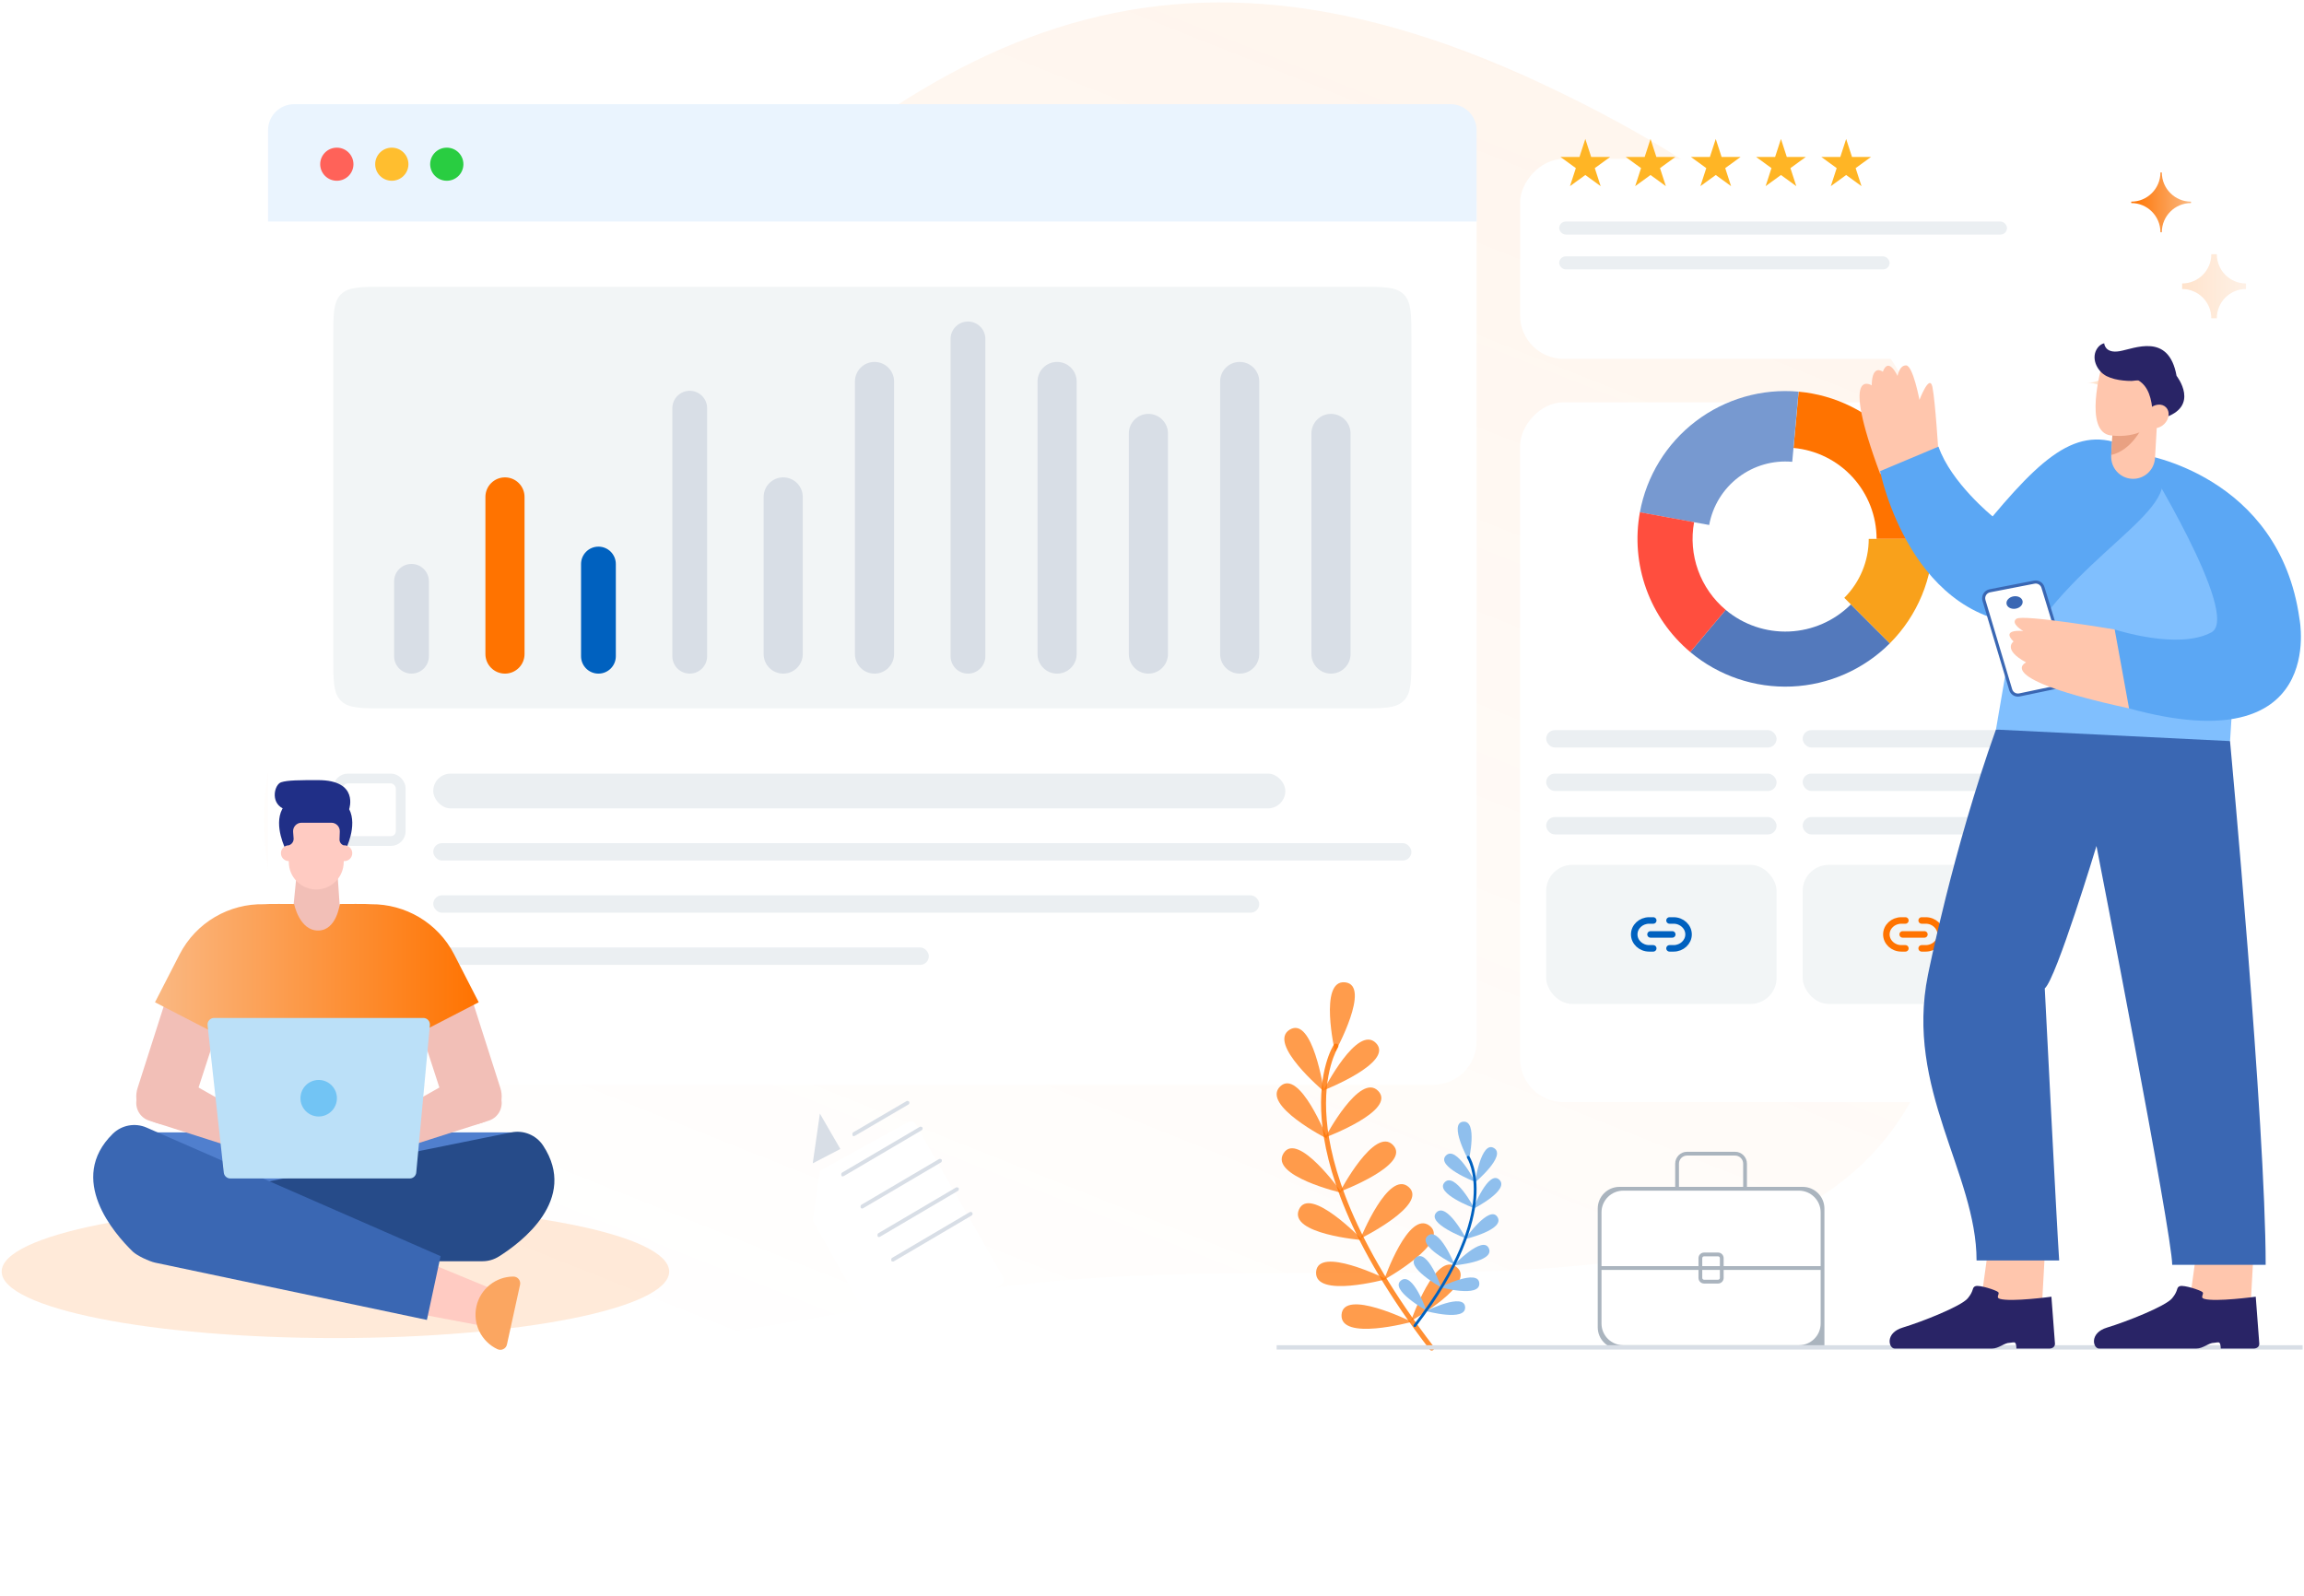 <svg width="628" height="435" viewBox="0 0 628 435" fill="none" xmlns="http://www.w3.org/2000/svg">
<path opacity="0.2" d="M602.736 69.303H604.24C604.24 73.706 607.802 77.275 612.194 77.275V78.783C607.801 78.783 604.24 82.353 604.24 86.756H602.736C602.736 82.353 599.174 78.783 594.781 78.783V77.275C599.174 77.275 602.736 73.705 602.736 69.303Z" fill="url(#paint0_linear_15142_38586)"/>
<path d="M588.869 47H589.246C589.246 51.404 592.807 54.973 597.199 54.973V55.35C592.806 55.35 589.245 58.92 589.245 63.323H588.869C588.869 58.92 585.307 55.35 580.914 55.35V54.973C585.308 54.973 588.869 51.404 588.869 47Z" fill="url(#paint1_linear_15142_38586)"/>
<path opacity="0.2" d="M576.696 96.625C576.696 100.885 580.141 104.339 584.392 104.339C580.141 104.339 576.696 107.792 576.696 112.053C576.696 107.792 573.25 104.339 569 104.339C573.25 104.338 576.696 100.885 576.696 96.625Z" fill="url(#paint2_linear_15142_38586)"/>
<path opacity="0.08" fill-rule="evenodd" clip-rule="evenodd" d="M163.739 100.35C243.52 14.964 310.006 -28.636 419.809 22.609C536.36 77.002 552.94 147.912 530.646 271.583C511.639 377.017 371.812 335.104 265.905 351.847C153.627 369.597 135.507 387.276 87.472 281.454C45.061 188.02 96.162 172.676 163.739 100.35Z" fill="url(#paint3_linear_15142_38586)"/>
<g filter="url(#filter0_d_15142_38586)">
<rect x="73.059" y="28.4" width="329.421" height="252.398" rx="11.85" fill="white"/>
</g>
<rect x="118.09" y="210.889" width="232.253" height="9.48" rx="4.74" fill="#EBEFF2"/>
<rect x="118.09" y="229.848" width="266.618" height="4.74" rx="2.37" fill="#EBEFF2"/>
<rect x="118.09" y="244.068" width="225.144" height="4.74" rx="2.37" fill="#EBEFF2"/>
<rect x="118.09" y="258.287" width="135.086" height="4.74" rx="2.37" fill="#EBEFF2"/>
<rect x="92.167" y="212.221" width="17.051" height="17.051" rx="2.666" stroke="#EBEFF2" stroke-width="2.666"/>
<path d="M370.486 78.168H105.054C98.35 78.168 94.999 78.168 92.916 80.25C90.834 82.333 90.834 85.684 90.834 92.388V178.89C90.834 185.593 90.834 188.945 92.916 191.027C94.999 193.11 98.35 193.11 105.054 193.11H370.486C377.189 193.11 380.541 193.11 382.623 191.027C384.706 188.945 384.706 185.593 384.706 178.89V92.388C384.706 85.684 384.706 82.333 382.623 80.25C380.541 78.168 377.189 78.168 370.486 78.168Z" fill="#F2F5F6"/>
<path d="M116.904 178.893V158.476C116.904 155.858 114.781 153.736 112.164 153.736C109.546 153.736 107.424 155.858 107.424 158.476V178.893C107.424 181.51 109.546 183.632 112.164 183.632C114.781 183.632 116.904 181.51 116.904 178.893Z" fill="#D8DEE6"/>
<path d="M142.973 178.301V135.467C142.973 132.522 140.586 130.135 137.641 130.135C134.696 130.135 132.309 132.522 132.309 135.467V178.301C132.309 181.246 134.696 183.633 137.641 183.633C140.586 183.633 142.973 181.246 142.973 178.301Z" fill="#FF7300"/>
<path d="M167.857 178.892V153.755C167.857 151.138 165.735 149.016 163.117 149.016C160.499 149.016 158.377 151.138 158.377 153.755V178.892C158.377 181.51 160.499 183.632 163.117 183.632C165.735 183.632 167.857 181.51 167.857 178.892Z" fill="#0061BF"/>
<path d="M192.74 178.892V111.271C192.74 108.653 190.617 106.531 188 106.531C185.382 106.531 183.26 108.653 183.26 111.271V178.892C183.26 181.51 185.382 183.632 188 183.632C190.617 183.632 192.74 181.51 192.74 178.892Z" fill="#D8DEE6"/>
<path d="M218.811 178.301V135.467C218.811 132.522 216.424 130.135 213.479 130.135C210.534 130.135 208.146 132.522 208.146 135.467V178.301C208.146 181.246 210.534 183.633 213.479 183.633C216.424 183.633 218.811 181.246 218.811 178.301Z" fill="#D8DEE6"/>
<path d="M243.696 178.302V103.998C243.696 101.053 241.309 98.666 238.364 98.666C235.419 98.666 233.031 101.053 233.031 103.998V178.302C233.031 181.247 235.419 183.634 238.364 183.634C241.309 183.634 243.696 181.247 243.696 178.302Z" fill="#D8DEE6"/>
<path d="M293.464 178.302V103.998C293.464 101.053 291.076 98.666 288.131 98.666C285.186 98.666 282.799 101.053 282.799 103.998V178.302C282.799 181.247 285.186 183.634 288.131 183.634C291.076 183.634 293.464 181.247 293.464 178.302Z" fill="#D8DEE6"/>
<path d="M318.35 178.3V118.159C318.35 115.214 315.963 112.826 313.018 112.826C310.073 112.826 307.686 115.214 307.686 118.159V178.3C307.686 181.245 310.073 183.633 313.018 183.633C315.963 183.633 318.35 181.245 318.35 178.3Z" fill="#D8DEE6"/>
<path d="M343.233 178.302V103.998C343.233 101.053 340.846 98.666 337.901 98.666C334.956 98.666 332.568 101.053 332.568 103.998V178.302C332.568 181.247 334.956 183.634 337.901 183.634C340.846 183.634 343.233 181.247 343.233 178.302Z" fill="#D8DEE6"/>
<path d="M368.118 178.3V118.159C368.118 115.214 365.73 112.826 362.785 112.826C359.84 112.826 357.453 115.214 357.453 118.159V178.3C357.453 181.245 359.84 183.633 362.785 183.633C365.73 183.633 368.118 181.245 368.118 178.3Z" fill="#D8DEE6"/>
<path d="M268.579 178.893V92.39C268.579 89.772 266.457 87.65 263.839 87.65C261.222 87.65 259.1 89.772 259.1 92.39V178.893C259.1 181.511 261.222 183.633 263.839 183.633C266.457 183.633 268.579 181.511 268.579 178.893Z" fill="#D8DEE6"/>
<path d="M73.059 35.51C73.059 31.584 76.242 28.4 80.168 28.4H395.37C399.296 28.4 402.479 31.584 402.479 35.51V60.395H73.059V35.51Z" fill="#EAF4FE"/>
<path d="M96.338 44.763C96.338 47.255 94.309 49.274 91.808 49.274C89.306 49.274 87.277 47.255 87.277 44.763C87.277 42.272 89.306 40.252 91.808 40.252C94.309 40.252 96.338 42.272 96.338 44.763Z" fill="#FF6259"/>
<path d="M111.324 44.763C111.324 47.255 109.296 49.274 106.794 49.274C104.292 49.274 102.264 47.255 102.264 44.763C102.264 42.272 104.292 40.252 106.794 40.252C109.296 40.252 111.324 42.272 111.324 44.763Z" fill="#FFBE2F"/>
<path d="M126.31 44.763C126.31 47.255 124.282 49.274 121.78 49.274C119.278 49.274 117.25 47.255 117.25 44.763C117.25 42.272 119.278 40.252 121.78 40.252C124.282 40.252 126.31 42.272 126.31 44.763Z" fill="#29CD41"/>
<g filter="url(#filter1_d_15142_38586)">
<rect width="143.381" height="190.78" rx="11.85" transform="matrix(-1 0 0 1 557.713 94.758)" fill="white"/>
</g>
<path d="M526.906 146.894C526.906 136.839 523.146 127.147 516.364 119.722C509.582 112.298 500.269 107.678 490.254 106.77L488.863 122.116C495.047 122.677 500.798 125.53 504.986 130.115C509.174 134.7 511.497 140.685 511.497 146.894H526.906Z" fill="#FF7300"/>
<path d="M490.234 106.768C480.219 105.865 470.228 108.741 462.225 114.829C454.222 120.917 448.784 129.777 446.981 139.67L465.87 143.113C466.814 137.935 469.66 133.297 473.849 130.11C478.038 126.923 483.268 125.418 488.51 125.891L490.234 106.768Z" fill="#7799D0"/>
<path d="M460.709 177.749C468.429 184.231 478.298 187.583 488.369 187.145C498.439 186.707 507.98 182.509 515.107 175.381L504.492 164.767C500.02 169.239 494.034 171.873 487.716 172.148C481.398 172.423 475.206 170.319 470.362 166.252L460.709 177.749Z" fill="#5379BC"/>
<path d="M446.986 139.642C445.705 146.642 446.301 153.855 448.713 160.55C451.125 167.244 455.266 173.181 460.717 177.755L470.371 166.251C466.953 163.382 464.355 159.659 462.842 155.46C461.329 151.261 460.956 146.736 461.759 142.346L446.986 139.642Z" fill="#FF4E3E"/>
<path d="M515.106 175.383C518.847 171.642 521.814 167.2 523.839 162.312C525.864 157.424 526.906 152.185 526.906 146.894H509.359C509.359 149.881 508.771 152.838 507.628 155.597C506.485 158.357 504.81 160.864 502.698 162.975L515.106 175.383Z" fill="#F9A11B"/>
<rect x="421.441" y="199.037" width="62.803" height="4.74" rx="2.37" fill="#EBEFF2"/>
<rect x="491.354" y="199.037" width="59.248" height="4.74" rx="2.37" fill="#EBEFF2"/>
<rect x="421.441" y="210.887" width="62.803" height="4.74" rx="2.37" fill="#EBEFF2"/>
<rect x="491.354" y="210.887" width="59.248" height="4.74" rx="2.37" fill="#EBEFF2"/>
<rect x="421.441" y="222.732" width="62.803" height="4.74" rx="2.37" fill="#EBEFF2"/>
<rect x="491.354" y="222.732" width="59.248" height="4.74" rx="2.37" fill="#EBEFF2"/>
<rect x="421.441" y="235.768" width="62.803" height="37.919" rx="7.11" fill="#F2F5F6"/>
<path d="M455.059 258.527H456.177C458.414 258.527 460.25 256.82 460.25 254.726C460.25 252.638 458.421 250.924 456.177 250.924H455.059" stroke="#0061BF" stroke-width="1.777" stroke-linecap="round" stroke-linejoin="round"/>
<path d="M450.622 250.924H449.511C447.267 250.924 445.438 252.631 445.438 254.726C445.438 256.813 447.267 258.527 449.511 258.527H450.622" stroke="#0061BF" stroke-width="1.777" stroke-linecap="round" stroke-linejoin="round"/>
<path d="M449.883 254.727H455.808" stroke="#0061BF" stroke-width="1.777" stroke-linecap="round" stroke-linejoin="round"/>
<rect x="491.354" y="235.768" width="59.248" height="37.919" rx="7.11" fill="#F2F5F6"/>
<path d="M523.785 258.527H524.903C527.14 258.527 528.977 256.82 528.977 254.726C528.977 252.638 527.147 250.924 524.903 250.924H523.785" stroke="#FF7300" stroke-width="1.777" stroke-linecap="round" stroke-linejoin="round"/>
<path d="M519.348 250.924H518.237C515.993 250.924 514.164 252.631 514.164 254.726C514.164 256.813 515.993 258.527 518.237 258.527H519.348" stroke="#FF7300" stroke-width="1.777" stroke-linecap="round" stroke-linejoin="round"/>
<path d="M518.609 254.727H524.534" stroke="#FF7300" stroke-width="1.777" stroke-linecap="round" stroke-linejoin="round"/>
<g filter="url(#filter2_d_15142_38586)">
<rect width="143.381" height="54.508" rx="11.85" transform="matrix(-1 0 0 1 557.713 28.4)" fill="white"/>
</g>
<rect x="424.996" y="60.393" width="122.052" height="3.555" rx="1.777" fill="#EBEFF2"/>
<rect x="424.996" y="69.883" width="90.053" height="3.555" rx="1.777" fill="#EBEFF2"/>
<path d="M432.11 37.881L433.706 42.794L438.872 42.794L434.693 45.83L436.289 50.743L432.11 47.706L427.931 50.743L429.527 45.83L425.348 42.794L430.514 42.794L432.11 37.881Z" fill="#FFB525"/>
<path d="M449.883 37.881L451.479 42.794L456.645 42.794L452.466 45.83L454.062 50.743L449.883 47.706L445.704 50.743L447.3 45.83L443.121 42.794L448.287 42.794L449.883 37.881Z" fill="#FFB525"/>
<path d="M467.661 37.881L469.257 42.794L474.422 42.794L470.243 45.83L471.84 50.743L467.661 47.706L463.482 50.743L465.078 45.83L460.899 42.794L466.064 42.794L467.661 37.881Z" fill="#FFB525"/>
<path d="M485.434 37.881L487.03 42.794L492.196 42.794L488.017 45.83L489.613 50.743L485.434 47.706L481.255 50.743L482.851 45.83L478.672 42.794L483.838 42.794L485.434 37.881Z" fill="#FFB525"/>
<path d="M503.207 37.881L504.804 42.794L509.969 42.794L505.79 45.83L507.386 50.743L503.207 47.706L499.028 50.743L500.625 45.83L496.446 42.794L501.611 42.794L503.207 37.881Z" fill="#FFB525"/>
<path d="M476.164 327.897H456.604V317.228C456.604 315.436 458.053 313.979 459.836 313.979H472.932C474.714 313.979 476.164 315.436 476.164 317.228V327.897ZM457.632 326.862H475.135V317.228C475.135 316.007 474.147 315.013 472.932 315.013H459.836C458.621 315.013 457.632 316.007 457.632 317.228V326.862Z" fill="#AAB4BE"/>
<path d="M490.846 324.066H441.933C438.66 324.066 436.008 326.719 436.008 329.991V361.307C436.008 364.579 438.66 367.232 441.933 367.232H490.846C494.118 367.232 496.77 364.579 496.77 361.307V329.991C496.77 326.719 494.118 324.066 490.846 324.066Z" fill="white"/>
<path d="M497.283 367.746H441.417C438.145 367.746 435.492 365.094 435.492 361.821V329.472C435.492 326.2 438.145 323.547 441.417 323.547H491.358C494.631 323.547 497.283 326.2 497.283 329.472V367.746C497.283 367.746 497.283 367.746 497.283 367.746ZM436.521 360.787C436.521 364.059 439.174 366.712 442.446 366.712H490.33C493.602 366.712 496.254 364.059 496.254 360.787V330.506C496.254 327.234 493.602 324.581 490.33 324.581H442.446C439.174 324.581 436.521 327.234 436.521 330.506V360.787Z" fill="#AAB4BE"/>
<path d="M496.565 345.154H436.209V346.188H496.565V345.154Z" fill="#AAB4BE"/>
<path d="M468.295 349.897H464.474C463.637 349.897 462.955 349.213 462.955 348.37V342.978C462.955 342.136 463.637 341.451 464.474 341.451H468.295C469.132 341.451 469.814 342.136 469.814 342.978V348.37C469.814 349.213 469.132 349.897 468.295 349.897ZM464.474 342.486C464.204 342.486 463.984 342.707 463.984 342.979V348.37C463.984 348.642 464.204 348.863 464.474 348.863H468.295C468.565 348.863 468.785 348.642 468.785 348.37V342.979C468.785 342.707 468.565 342.486 468.295 342.486H464.474Z" fill="#AAB4BE"/>
<path opacity="0.7" d="M363.998 286.615C363.998 286.615 373.884 268.57 366.63 267.785C359.375 266.998 363.859 286.693 363.859 286.693" fill="#FF7300"/>
<path opacity="0.7" d="M360.984 297.137C360.984 297.137 380.131 289.605 375.062 284.356C369.992 279.107 360.827 297.107 360.827 297.107" fill="#FF7300"/>
<path opacity="0.7" d="M361.414 309.997C361.414 309.997 380.677 302.769 375.692 297.44C370.705 292.111 361.258 309.965 361.258 309.965" fill="#FF7300"/>
<path opacity="0.7" d="M365.468 324.753C365.468 324.753 384.721 317.497 379.728 312.175C374.734 306.854 365.311 324.722 365.311 324.722" fill="#FF7300"/>
<path opacity="0.7" d="M371.032 337.528C371.032 337.528 389.457 328.372 383.954 323.58C378.451 318.788 370.874 337.512 370.874 337.512" fill="#FF7300"/>
<path opacity="0.7" d="M377.477 348.741C377.477 348.741 395.425 338.679 389.69 334.167C383.954 329.655 377.317 348.733 377.317 348.733" fill="#FF7300"/>
<path opacity="0.7" d="M384.798 359.975C384.798 359.975 402.745 349.914 397.01 345.402C391.275 340.889 384.638 359.967 384.638 359.967" fill="#FF7300"/>
<path opacity="0.7" d="M360.826 297.278C360.826 297.278 357.82 276.924 351.561 280.674C345.301 284.425 360.762 297.424 360.762 297.424" fill="#FF7300"/>
<path opacity="0.7" d="M361.717 310.246C361.717 310.246 354.182 291.101 348.933 296.171C343.685 301.242 361.687 310.404 361.687 310.404" fill="#FF7300"/>
<path opacity="0.7" d="M365.628 325.009C365.628 325.009 353.747 308.212 349.858 314.387C345.97 320.562 365.637 325.168 365.637 325.168" fill="#FF7300"/>
<path opacity="0.7" d="M371.227 337.894C371.227 337.894 356.982 323.047 354.054 329.732C351.126 336.416 371.26 338.05 371.26 338.05" fill="#FF7300"/>
<path opacity="0.7" d="M377.652 348.597C377.652 348.597 359.214 339.466 358.728 346.747C358.242 354.029 377.736 348.733 377.736 348.733" fill="#FF7300"/>
<path opacity="0.7" d="M384.589 360.246C384.589 360.246 366.151 351.114 365.665 358.396C365.179 365.677 384.672 360.382 384.672 360.382" fill="#FF7300"/>
<path opacity="0.8" d="M390.738 367.954C390.958 367.716 390.982 367.348 390.777 367.081C368.566 338.182 362.665 317.529 361.626 305.292C360.505 292.088 364.655 285.603 364.697 285.539C364.902 285.226 364.817 284.805 364.505 284.599C364.192 284.392 363.768 284.479 363.567 284.79C363.385 285.062 359.144 291.631 360.262 305.245C361.282 317.684 367.22 338.655 389.704 367.908C389.932 368.205 390.358 368.261 390.654 368.033C390.684 368.009 390.712 367.982 390.738 367.954Z" fill="#FF7300"/>
<path d="M400.275 316.28C400.275 316.28 394.761 306.217 398.808 305.778C402.853 305.34 400.353 316.323 400.353 316.323" fill="#8FBFED"/>
<path d="M401.955 322.145C401.955 322.145 391.278 317.944 394.105 315.017C396.932 312.09 402.043 322.128 402.043 322.128" fill="#8FBFED"/>
<path d="M401.719 329.321C401.719 329.321 390.976 325.289 393.757 322.317C396.537 319.346 401.807 329.303 401.807 329.303" fill="#8FBFED"/>
<path d="M399.457 337.55C399.457 337.55 388.72 333.503 391.505 330.536C394.29 327.569 399.545 337.532 399.545 337.532" fill="#8FBFED"/>
<path d="M396.351 344.673C396.351 344.673 386.076 339.567 389.145 336.895C392.214 334.222 396.439 344.664 396.439 344.664" fill="#8FBFED"/>
<path d="M392.761 350.925C392.761 350.925 382.752 345.314 385.951 342.797C389.149 340.28 392.85 350.92 392.85 350.92" fill="#8FBFED"/>
<path d="M388.679 357.189C388.679 357.189 378.67 351.578 381.869 349.061C385.067 346.544 388.768 357.184 388.768 357.184" fill="#8FBFED"/>
<path d="M402.045 322.226C402.045 322.226 403.722 310.875 407.213 312.966C410.704 315.058 402.082 322.307 402.082 322.307" fill="#8FBFED"/>
<path d="M401.547 329.455C401.547 329.455 405.749 318.778 408.676 321.605C411.603 324.433 401.564 329.542 401.564 329.542" fill="#8FBFED"/>
<path d="M399.367 337.69C399.367 337.69 405.993 328.323 408.161 331.766C410.33 335.21 399.362 337.779 399.362 337.779" fill="#8FBFED"/>
<path d="M396.245 344.875C396.245 344.875 404.189 336.596 405.822 340.324C407.455 344.052 396.227 344.963 396.227 344.963" fill="#8FBFED"/>
<path d="M392.662 350.845C392.662 350.845 402.944 345.753 403.216 349.814C403.487 353.875 392.616 350.92 392.616 350.92" fill="#8FBFED"/>
<path d="M388.795 357.343C388.795 357.343 399.077 352.251 399.349 356.312C399.62 360.373 388.749 357.42 388.749 357.42" fill="#8FBFED"/>
<path d="M385.365 361.643C385.243 361.51 385.229 361.304 385.344 361.156C397.73 345.04 401.021 333.522 401.6 326.698C402.225 319.335 399.911 315.718 399.888 315.682C399.773 315.508 399.821 315.274 399.996 315.159C400.17 315.043 400.407 315.092 400.519 315.264C400.62 315.417 402.986 319.08 402.362 326.671C401.793 333.609 398.482 345.303 385.943 361.617C385.816 361.782 385.578 361.813 385.413 361.686C385.394 361.672 385.379 361.658 385.365 361.643Z" fill="#0061BF"/>
<path d="M347.975 367.303L627.627 367.303" stroke="#D8DEE6" stroke-width="1.185"/>
<path d="M599.185 337.682L596.815 354.864L579.193 361.296L613.405 356.642L614.59 335.312" fill="#FFC6AD"/>
<path d="M594.17 350.606C593.08 350.979 593.872 351.731 592.046 353.927C590.222 356.123 579.425 360.364 574.333 361.897C569.408 363.379 570.474 367.625 572.151 367.625C572.151 367.625 596.677 367.625 598.622 367.625C600.566 367.625 601.979 366.052 603.483 366.052C603.891 366.052 604.734 365.768 604.971 366.062C605.341 366.517 605.304 367.625 605.304 367.625H614.28C615.288 367.625 615.879 366.979 615.811 366.229L614.846 353.489C614.846 353.489 603.885 354.978 600.799 354.077C599.552 353.712 600.859 352.76 600.336 352.237C599.812 351.714 595.259 350.235 594.17 350.606Z" fill="#292466"/>
<path d="M542.31 337.682L539.94 354.864L522.318 361.296L556.53 356.642L557.715 335.312" fill="#FFC6AD"/>
<path d="M538.477 350.606C537.387 350.979 538.177 351.731 536.353 353.927C534.528 356.123 523.731 360.364 518.64 361.897C513.714 363.379 514.781 367.625 516.458 367.625C516.458 367.625 540.984 367.625 542.928 367.625C544.874 367.625 546.286 366.052 547.79 366.052C548.198 366.052 549.04 365.768 549.278 366.062C549.648 366.517 549.611 367.625 549.611 367.625H558.586C559.595 367.625 560.185 366.979 560.116 366.229L559.151 353.489C559.151 353.489 548.19 354.978 545.104 354.077C543.857 353.712 545.164 352.76 544.641 352.237C544.117 351.714 539.566 350.235 538.477 350.606Z" fill="#292466"/>
<path d="M607.842 202.023C607.842 202.023 617.552 306.779 617.552 344.791C602.654 344.791 597.763 344.791 592.075 344.791C592.075 336.403 571.434 230.618 571.434 230.618C571.434 230.618 560.473 266.822 557.341 269.445C557.341 269.445 560.674 335.311 561.267 343.606C553.412 343.606 550.009 343.606 538.751 343.606C538.751 319.906 519.201 296.799 525.5 265.772C525.5 265.772 532.286 231.668 544.03 198.874L573 191.791L607.842 202.023Z" fill="#3A67B3"/>
<path d="M528.376 123.53C528.376 123.53 527.495 109.179 526.712 105.467C525.93 101.755 523.189 109.014 523.189 109.014C523.189 109.014 521.428 99.693 519.568 99.611C517.709 99.529 517.219 102.498 517.219 102.498C517.219 102.498 514.772 97.054 513.206 101.343C513.206 101.343 510.27 99.034 510.172 105.055C510.172 105.055 501.364 99.364 512.456 129.14L522.406 131.944L528.376 123.53Z" fill="#FFC6AD"/>
<path d="M583.705 123.85L610.587 158.742L607.846 202.029L544.035 198.88L554.214 139.459L583.705 123.85Z" fill="#80BFFE"/>
<path d="M583.708 123.849C569.053 114.901 559.697 120.964 543.125 140.771C543.125 140.771 531.772 131.589 528.379 121.751L512.459 128.44C512.459 128.44 520.811 170.94 555.522 170.285C573.121 145.716 601.813 134.904 583.708 123.849Z" fill="#5BA7F4"/>
<path d="M554.477 158.696L542.356 161.055C541.156 161.288 540.42 162.513 540.772 163.689L548.051 188.004C548.359 189.034 549.399 189.656 550.447 189.437L562.688 186.878C563.878 186.629 564.597 185.404 564.239 184.236L556.841 160.121C556.531 159.109 555.511 158.495 554.477 158.696Z" fill="white"/>
<path d="M550.018 189.905C548.94 189.905 547.972 189.206 547.649 188.128L540.37 163.812C540.169 163.137 540.26 162.404 540.623 161.801C540.986 161.198 541.588 160.775 542.275 160.641L554.397 158.282C555.641 158.046 556.868 158.777 557.243 159.998L564.641 184.112C564.846 184.783 564.759 185.514 564.405 186.117C564.05 186.721 563.455 187.149 562.773 187.291L550.532 189.851C550.36 189.888 550.186 189.905 550.018 189.905ZM554.871 159.081C554.768 159.081 554.663 159.091 554.558 159.112L542.436 161.471C541.98 161.559 541.581 161.838 541.341 162.237C541.097 162.643 541.038 163.115 541.174 163.568L548.452 187.883C548.7 188.71 549.525 189.198 550.362 189.025L562.602 186.465C563.06 186.369 563.444 186.093 563.681 185.688C563.921 185.283 563.975 184.811 563.837 184.361L556.44 160.247C556.223 159.543 555.58 159.081 554.871 159.081Z" fill="#3A67B3"/>
<path d="M548.838 162.567C547.629 162.764 546.77 163.677 546.919 164.607C547.069 165.537 548.171 166.131 549.38 165.934C550.59 165.738 551.449 164.824 551.299 163.895C551.15 162.965 550.048 162.371 548.838 162.567Z" fill="#3A67B3"/>
<path d="M576.399 171.595C576.399 171.595 551.377 167.397 549.615 168.676C547.854 169.955 551.475 172.021 551.475 172.021C551.475 172.021 545.211 171.332 548.832 174.874C548.832 174.874 545.7 177.038 552.257 180.58C552.257 180.58 542.308 184.876 580.313 193.107L591.111 183.531L576.399 171.595Z" fill="#FFC6AD"/>
<path d="M583.708 123.85C583.708 123.85 621.289 129.359 626.77 168.711C626.77 168.711 634.6 208.062 580.315 193.109L576.4 171.596C576.4 171.596 593.703 177.285 602.76 172.384C611.04 167.902 583.708 123.85 583.708 123.85Z" fill="#5BA7F4"/>
<path d="M576.042 113.924L575.452 124.162C575.26 127.485 577.769 130.329 581.075 130.522C584.368 130.714 587.199 128.18 587.391 124.858L587.981 114.619L576.042 113.924Z" fill="#FFC6AD"/>
<path d="M575.938 115.686L575.457 124.025C580.966 122.77 583.85 116.577 583.85 116.577L575.938 115.686Z" fill="#E9A182"/>
<path d="M572.853 99.848C572.853 99.848 567.777 117.788 575.338 118.701C582.899 119.614 586.787 115.778 586.787 115.778L588.883 105.506L583.699 100.858L572.853 99.848Z" fill="#FFC6AD"/>
<path d="M586.747 112.775C586.544 108.644 585.546 105.361 582.966 103.767C582.676 103.588 581.432 103.849 581.044 103.849C580.266 103.849 579.489 103.811 578.716 103.728C577.168 103.562 575.592 103.233 574.19 102.531C571.519 101.193 569.731 97.39 571.827 94.714C572.24 94.187 572.874 93.714 573.543 93.58C573.543 93.58 573.661 96.422 577.719 95.737C581.777 95.052 591.13 90.565 593.264 102.453C593.264 102.453 599.967 110.923 589.497 113.998L586.747 112.775Z" fill="#292466"/>
<path d="M590.409 111.062C589.299 109.913 587.272 110.081 585.882 111.437C584.492 112.793 584.264 114.824 585.374 115.974C586.483 117.123 588.51 116.955 589.9 115.599C591.291 114.243 591.518 112.211 590.409 111.062Z" fill="#FFC6AD"/>
<path opacity="0.15" d="M91.426 364.768C41.184 364.768 0.454 356.649 0.454 346.634C0.454 336.619 41.184 328.5 91.426 328.5C141.669 328.5 182.398 336.619 182.398 346.634C182.398 356.649 141.669 364.768 91.426 364.768Z" fill="#FF7300"/>
<path d="M76.618 213.256C78.395 212.664 81.8 212.665 86.691 212.664C97.947 212.661 95.17 220.583 95.17 220.583C97.557 225.139 94.166 231.668 94.166 231.668H86.076H86.008H77.918C77.918 231.668 74.527 225.139 76.914 220.583C76.955 220.504 77.007 220.437 77.051 220.361C73.655 218.589 74.84 213.849 76.618 213.256Z" fill="#202F87"/>
<path d="M39.209 308.693H139.375V331.113H39.209V308.693Z" fill="#507FCE"/>
<path d="M53.685 326.032V343.819H131.508C133.086 343.819 134.627 343.374 135.965 342.536C141.992 338.758 157.721 327.013 148.043 312.297C146.162 309.437 142.725 308.015 139.376 308.692L53.685 326.032Z" fill="#264B89"/>
<path d="M131.387 361.42L133.635 351.17L115.872 343.834L112.785 357.911L131.387 361.42Z" fill="#FFCBC2"/>
<path d="M116.358 359.818L42.252 344.199C40.709 343.866 37.324 342.296 36.191 341.194C31.093 336.229 18.181 321.426 30.732 309.083C33.171 306.684 36.829 306.019 39.961 307.389L120.092 342.43" fill="#3A67B3"/>
<path d="M138.176 366.527C137.921 367.689 136.656 368.293 135.581 367.791C131.281 365.782 128.789 360.99 129.851 356.151C130.912 351.312 135.18 348.01 139.923 347.996C141.109 347.993 142.004 349.074 141.749 350.235L138.176 366.527Z" fill="#FBA661"/>
<path d="M43.12 306.255L42.265 305.975C38.364 304.696 36.236 300.489 37.511 296.577L44.874 273.551L59.172 280.932L52.491 301.487C51.216 305.399 47.02 307.534 43.12 306.255Z" fill="#F2BFB7"/>
<path d="M76.752 317.031L40.656 305.492C37.902 304.612 36.447 301.596 37.467 298.885C39 294.813 48.601 294.102 52.662 295.639L79.158 310.637L76.752 317.031Z" fill="#F2BFB7"/>
<path d="M130.768 306.255L131.622 305.975C135.523 304.696 137.651 300.489 136.376 296.577L129.013 273.551L114.715 280.932L121.396 301.487C122.671 305.399 126.867 307.534 130.768 306.255Z" fill="#F2BFB7"/>
<path d="M97.135 317.031L133.231 305.492C135.985 304.612 137.44 301.596 136.419 298.885C134.887 294.813 125.286 294.102 121.225 295.639L94.729 310.637L97.135 317.031Z" fill="#F2BFB7"/>
<path d="M78.986 257.103L93.205 255.86L92.075 239.328H80.751L78.986 257.103Z" fill="#F2BFB7"/>
<path d="M42.249 273.227L48.927 260.218C53.492 251.325 62.584 246.296 71.927 246.498C72.777 246.365 79.279 246.438 80.169 246.438C80.169 246.438 81.601 253.738 86.763 253.671C91.767 253.606 92.611 246.438 92.611 246.438C93.5 246.438 100.307 246.365 101.156 246.497C110.376 246.426 119.3 251.435 123.808 260.218L130.486 273.227L113.714 281.886L112.239 317.654C112.195 318.726 111.316 319.572 110.247 319.572H62.84C61.771 319.572 60.892 318.726 60.847 317.654L59.381 282.071L42.249 273.227Z" fill="url(#paint4_linear_15142_38586)"/>
<path d="M78.716 230.436L78.831 230.394C79.601 230.114 80.091 229.354 80.028 228.534L79.892 226.766C79.789 225.426 80.846 224.281 82.187 224.281H90.318C91.621 224.281 92.664 225.365 92.618 226.671L92.543 228.816C92.517 229.557 92.984 230.226 93.688 230.454C93.748 230.449 93.807 230.436 93.869 230.436C95.053 230.436 96.014 231.399 96.014 232.587C96.014 233.775 95.053 234.738 93.869 234.738C93.807 234.738 93.748 234.725 93.688 234.72V234.968C93.688 239.114 90.336 242.475 86.202 242.475C82.068 242.475 78.716 239.114 78.716 234.968V234.738C77.531 234.738 76.571 233.775 76.571 232.587C76.571 231.399 77.531 230.436 78.716 230.436Z" fill="#FFCBC2"/>
<path d="M62.772 321.255H111.684C112.605 321.255 113.374 320.552 113.459 319.633L117.174 279.457C117.271 278.409 116.448 277.504 115.399 277.504H58.35C57.288 277.504 56.462 278.429 56.578 279.488L60.999 319.664C61.099 320.569 61.863 321.255 62.772 321.255Z" fill="#BBE0F8"/>
<path d="M86.864 304.364C84.121 304.364 81.897 302.134 81.897 299.382C81.897 296.631 84.121 294.4 86.864 294.4C89.608 294.4 91.832 296.631 91.832 299.382C91.832 302.134 89.608 304.364 86.864 304.364Z" fill="#72C4F4"/>
<g filter="url(#filter3_d_15142_38586)">
<path d="M273.294 332.334L249.526 290.786C249.132 290.06 248.312 289.865 247.585 290.259L223.475 303.568L221.526 317.132L240.085 350.017C240.833 351.36 242.513 351.858 243.857 351.11L272.711 334.795C273.506 334.25 273.839 333.13 273.294 332.334Z" fill="white"/>
</g>
<path d="M223.477 303.569L229.052 313.219L221.528 317.133L223.477 303.569Z" fill="#D8DEE6"/>
<path d="M232.849 309.687C232.959 309.646 232.959 309.646 233.068 309.605L247.613 301.092C247.832 301.011 247.929 300.601 247.848 300.382C247.767 300.163 247.357 300.065 247.138 300.147L232.593 308.66C232.374 308.741 232.277 309.151 232.358 309.37C232.37 309.74 232.63 309.768 232.849 309.687Z" fill="#D8DEE6"/>
<path d="M229.818 320.664C229.927 320.623 229.927 320.623 230.037 320.583L251.217 308.112C251.436 308.03 251.533 307.62 251.452 307.401C251.37 307.182 250.96 307.085 250.741 307.166L229.561 319.637C229.342 319.718 229.245 320.128 229.326 320.348C229.339 320.717 229.598 320.745 229.818 320.664Z" fill="#D8DEE6"/>
<path d="M235.068 329.439C235.177 329.399 235.177 329.399 235.287 329.358L256.467 316.887C256.686 316.806 256.783 316.396 256.702 316.177C256.62 315.957 256.21 315.86 255.991 315.942L234.811 328.412C234.592 328.494 234.495 328.904 234.576 329.123C234.658 329.342 234.848 329.521 235.068 329.439Z" fill="#D8DEE6"/>
<path d="M239.693 337.195C239.802 337.155 239.802 337.155 239.912 337.114L261.092 324.643C261.311 324.562 261.408 324.152 261.327 323.932C261.245 323.713 260.835 323.616 260.616 323.697L239.436 336.168C239.217 336.25 239.12 336.66 239.201 336.879C239.214 337.248 239.473 337.277 239.693 337.195Z" fill="#D8DEE6"/>
<path d="M243.435 343.912C243.544 343.871 243.544 343.871 243.654 343.831L264.834 331.36C265.053 331.279 265.15 330.868 265.069 330.649C264.988 330.43 264.577 330.333 264.358 330.414L243.179 342.885C242.959 342.966 242.862 343.377 242.943 343.596C242.915 343.856 243.175 343.884 243.435 343.912Z" fill="#D8DEE6"/>
<defs>
<filter id="filter0_d_15142_38586" x="43.228" y="13.485" width="389.08" height="312.059" filterUnits="userSpaceOnUse" color-interpolation-filters="sRGB">
<feFlood flood-opacity="0" result="BackgroundImageFix"/>
<feColorMatrix in="SourceAlpha" type="matrix" values="0 0 0 0 0 0 0 0 0 0 0 0 0 0 0 0 0 0 127 0" result="hardAlpha"/>
<feOffset dy="14.915"/>
<feGaussianBlur stdDeviation="14.915"/>
<feComposite in2="hardAlpha" operator="out"/>
<feColorMatrix type="matrix" values="0 0 0 0 0.118 0 0 0 0 0.129 0 0 0 0 0.176 0 0 0 0.06 0"/>
<feBlend mode="normal" in2="BackgroundImageFix" result="effect1_dropShadow_15142_38586"/>
<feBlend mode="normal" in="SourceGraphic" in2="effect1_dropShadow_15142_38586" result="shape"/>
</filter>
<filter id="filter1_d_15142_38586" x="384.502" y="79.843" width="203.041" height="250.44" filterUnits="userSpaceOnUse" color-interpolation-filters="sRGB">
<feFlood flood-opacity="0" result="BackgroundImageFix"/>
<feColorMatrix in="SourceAlpha" type="matrix" values="0 0 0 0 0 0 0 0 0 0 0 0 0 0 0 0 0 0 127 0" result="hardAlpha"/>
<feOffset dy="14.915"/>
<feGaussianBlur stdDeviation="14.915"/>
<feComposite in2="hardAlpha" operator="out"/>
<feColorMatrix type="matrix" values="0 0 0 0 0.118 0 0 0 0 0.129 0 0 0 0 0.176 0 0 0 0.06 0"/>
<feBlend mode="normal" in2="BackgroundImageFix" result="effect1_dropShadow_15142_38586"/>
<feBlend mode="normal" in="SourceGraphic" in2="effect1_dropShadow_15142_38586" result="shape"/>
</filter>
<filter id="filter2_d_15142_38586" x="384.502" y="13.485" width="203.041" height="114.168" filterUnits="userSpaceOnUse" color-interpolation-filters="sRGB">
<feFlood flood-opacity="0" result="BackgroundImageFix"/>
<feColorMatrix in="SourceAlpha" type="matrix" values="0 0 0 0 0 0 0 0 0 0 0 0 0 0 0 0 0 0 127 0" result="hardAlpha"/>
<feOffset dy="14.915"/>
<feGaussianBlur stdDeviation="14.915"/>
<feComposite in2="hardAlpha" operator="out"/>
<feColorMatrix type="matrix" values="0 0 0 0 0.118 0 0 0 0 0.129 0 0 0 0 0.176 0 0 0 0.06 0"/>
<feBlend mode="normal" in2="BackgroundImageFix" result="effect1_dropShadow_15142_38586"/>
<feBlend mode="normal" in="SourceGraphic" in2="effect1_dropShadow_15142_38586" result="shape"/>
</filter>
<filter id="filter3_d_15142_38586" x="179.929" y="264.061" width="135.229" height="144.592" filterUnits="userSpaceOnUse" color-interpolation-filters="sRGB">
<feFlood flood-opacity="0" result="BackgroundImageFix"/>
<feColorMatrix in="SourceAlpha" type="matrix" values="0 0 0 0 0 0 0 0 0 0 0 0 0 0 0 0 0 0 127 0" result="hardAlpha"/>
<feOffset dy="15.598"/>
<feGaussianBlur stdDeviation="20.798"/>
<feComposite in2="hardAlpha" operator="out"/>
<feColorMatrix type="matrix" values="0 0 0 0 0.118 0 0 0 0 0.129 0 0 0 0 0.176 0 0 0 0.09 0"/>
<feBlend mode="normal" in2="BackgroundImageFix" result="effect1_dropShadow_15142_38586"/>
<feBlend mode="normal" in="SourceGraphic" in2="effect1_dropShadow_15142_38586" result="shape"/>
</filter>
<linearGradient id="paint0_linear_15142_38586" x1="612.188" y1="78.129" x2="594.766" y2="78.129" gradientUnits="userSpaceOnUse">
<stop stop-color="#FAB882"/>
<stop offset="1" stop-color="#FF7300"/>
</linearGradient>
<linearGradient id="paint1_linear_15142_38586" x1="597.194" y1="55.255" x2="580.899" y2="55.255" gradientUnits="userSpaceOnUse">
<stop stop-color="#FAB882"/>
<stop offset="1" stop-color="#FF7300"/>
</linearGradient>
<linearGradient id="paint2_linear_15142_38586" x1="584.386" y1="104.427" x2="568.986" y2="104.427" gradientUnits="userSpaceOnUse">
<stop stop-color="#FAB882"/>
<stop offset="1" stop-color="#FF7300"/>
</linearGradient>
<linearGradient id="paint3_linear_15142_38586" x1="397.753" y1="-59.105" x2="221.594" y2="383.696" gradientUnits="userSpaceOnUse">
<stop stop-color="#FF7300"/>
<stop offset="1" stop-color="#FF7300" stop-opacity="0"/>
</linearGradient>
<linearGradient id="paint4_linear_15142_38586" x1="42.28" y1="283.413" x2="130.566" y2="283.413" gradientUnits="userSpaceOnUse">
<stop stop-color="#FAB882"/>
<stop offset="1" stop-color="#FF7300"/>
</linearGradient>
</defs>
</svg>
